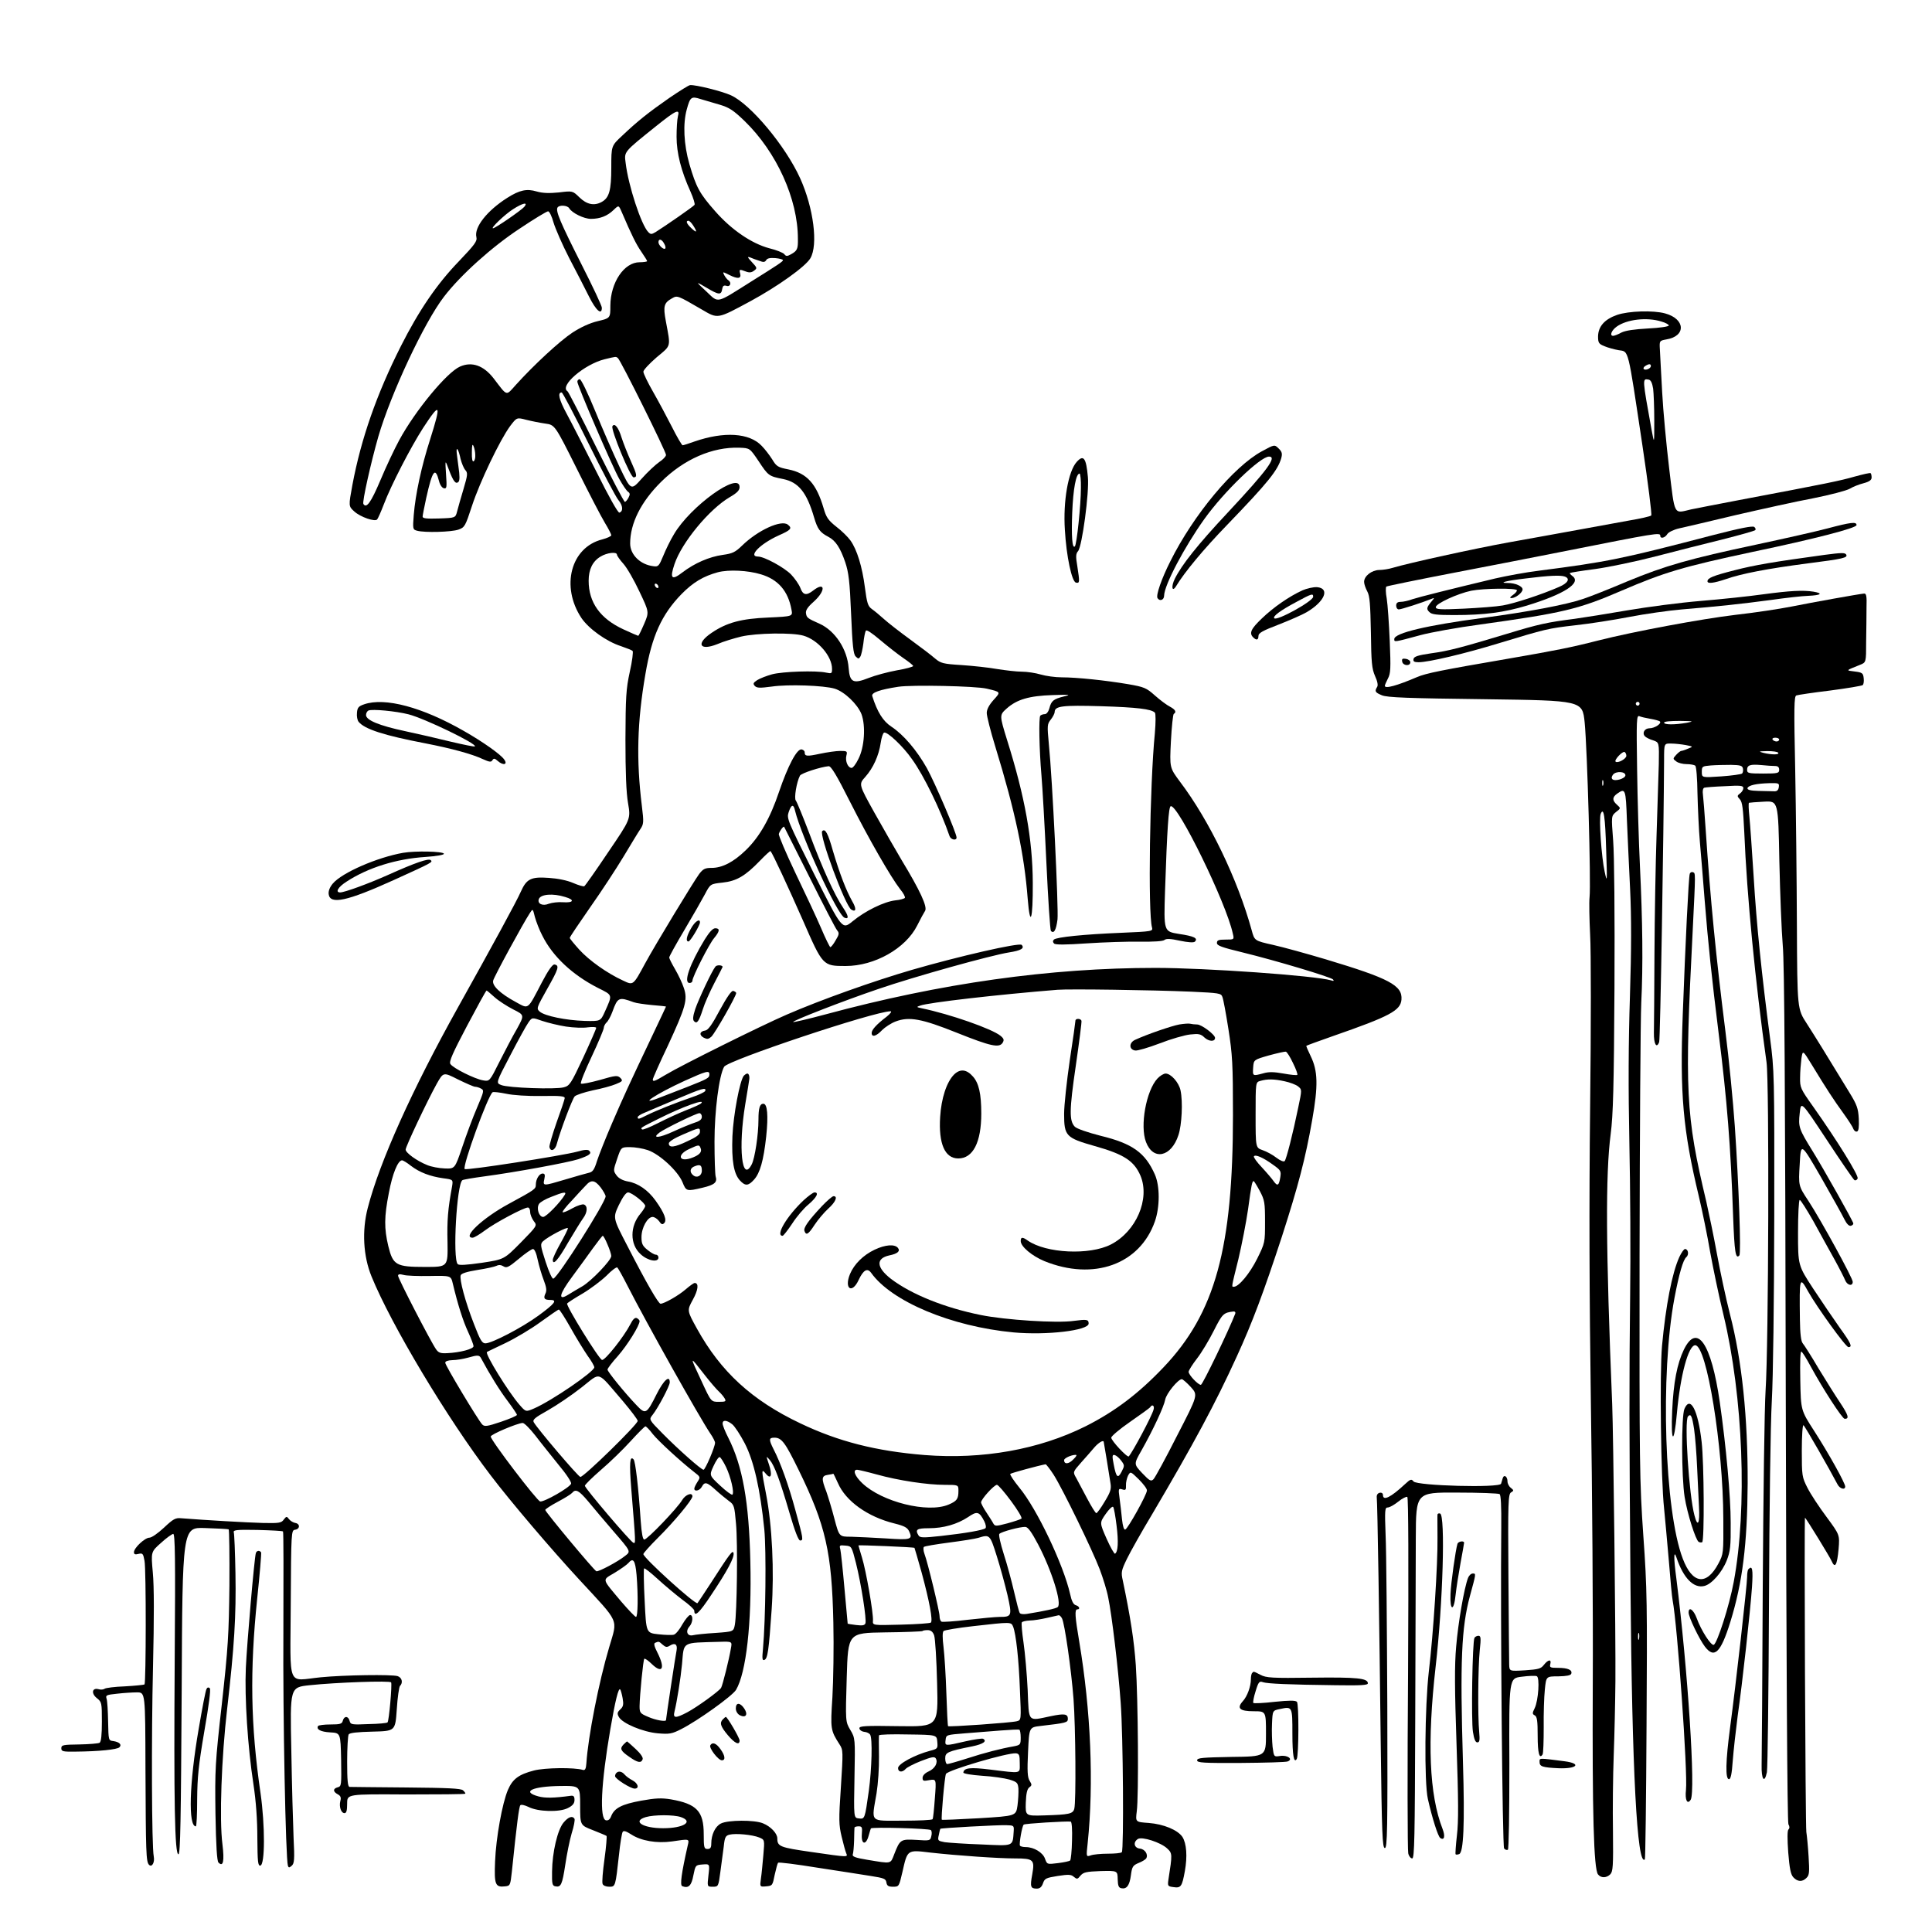 <?xml version="1.0" standalone="no"?>
<!DOCTYPE svg PUBLIC "-//W3C//DTD SVG 20010904//EN"
 "http://www.w3.org/TR/2001/REC-SVG-20010904/DTD/svg10.dtd">
<svg version="1.0" xmlns="http://www.w3.org/2000/svg"
 width="1024pt" height="1024pt" viewBox="0 0 1024 1024"
 preserveAspectRatio="xMidYMid meet">
<g transform="translate(0,1024) scale(0.1,-0.1)"
fill="#000000" stroke="none">
<path d="M3549 9722 c-112 -78 -171 -125 -251 -201 -58 -54 -58 -54 -58 -168
0 -123 -11 -162 -52 -184 -39 -21 -78 -13 -117 25 -36 35 -36 35 -109 26 -52
-5 -85 -4 -117 5 -53 16 -91 8 -157 -34 -107 -68 -176 -156 -163 -208 5 -21
-8 -39 -92 -127 -118 -122 -213 -262 -309 -452 -128 -254 -210 -489 -256 -733
-21 -114 -21 -114 10 -142 33 -30 110 -56 121 -42 4 4 20 40 35 79 38 101 143
304 208 405 92 141 98 131 38 -59 -47 -146 -78 -292 -87 -401 -6 -76 -5 -78
18 -84 40 -11 182 -7 219 6 33 12 36 17 72 127 41 125 147 347 202 422 35 46
35 46 85 33 28 -7 73 -16 101 -20 51 -7 51 -7 167 -239 63 -127 130 -256 149
-287 19 -31 34 -61 34 -66 0 -5 -22 -15 -48 -22 -167 -42 -221 -250 -110 -417
39 -57 132 -124 210 -149 29 -10 57 -21 61 -25 4 -4 -2 -54 -15 -111 -20 -92
-22 -133 -23 -359 0 -172 4 -282 14 -338 14 -83 14 -83 -105 -258 -65 -97
-122 -178 -127 -181 -4 -3 -31 5 -59 17 -32 14 -82 24 -129 27 -94 7 -118 -5
-148 -72 -21 -49 -157 -298 -334 -615 -242 -434 -415 -818 -478 -1063 -31
-120 -24 -254 20 -362 105 -258 403 -755 632 -1055 103 -136 321 -392 469
-552 218 -236 204 -204 159 -358 -55 -184 -112 -475 -121 -615 -2 -30 -7 -39
-18 -36 -46 14 -202 12 -260 -3 -81 -21 -113 -45 -138 -103 -30 -71 -63 -253
-68 -379 -5 -123 1 -138 53 -132 27 3 28 5 36 78 26 252 38 345 45 352 5 5 24
0 43 -9 50 -26 165 -29 209 -6 26 13 35 25 35 43 0 19 -5 24 -20 22 -88 -12
-136 -13 -172 -3 -91 25 -31 53 117 55 105 1 105 1 105 -104 0 -104 0 -104 67
-130 37 -15 70 -28 73 -31 2 -3 -2 -58 -11 -122 -9 -64 -14 -124 -10 -132 3
-9 18 -15 35 -15 33 0 33 -1 52 171 6 59 15 112 19 119 5 9 18 5 46 -13 52
-34 135 -48 215 -37 95 14 93 15 84 -22 -33 -146 -42 -210 -29 -215 33 -13 49
2 59 57 11 54 11 55 49 58 38 3 38 3 31 -57 -7 -61 -7 -61 23 -61 29 0 30 1
40 78 6 42 14 103 18 135 5 50 10 58 31 63 32 8 120 0 157 -15 29 -12 29 -12
22 -92 -4 -44 -9 -101 -13 -126 -6 -44 -6 -44 28 -41 33 3 34 5 45 61 7 32 15
61 18 64 3 4 97 -8 208 -26 112 -17 239 -37 283 -44 71 -11 80 -15 83 -34 3
-18 10 -23 35 -23 32 0 32 1 50 78 27 119 24 118 148 103 144 -16 359 -31 450
-31 97 0 104 -7 90 -85 -12 -65 -9 -75 24 -75 16 0 26 8 33 28 9 26 16 29 78
39 58 9 72 8 86 -5 16 -13 19 -13 35 7 16 18 30 21 107 24 89 2 89 2 90 -43 1
-35 5 -45 19 -48 29 -6 44 15 51 69 6 45 10 52 41 65 18 7 36 18 40 24 12 20
-6 49 -33 52 -31 3 -38 34 -11 51 22 14 121 -18 155 -50 28 -26 28 -30 7 -164
-5 -35 -4 -37 26 -41 40 -6 46 2 61 85 14 78 9 146 -13 181 -25 37 -100 68
-179 74 -70 5 -70 5 -63 61 11 79 7 597 -5 775 -9 129 -28 253 -69 449 -10 44
-8 53 22 115 18 37 78 144 134 237 221 375 334 585 448 835 83 181 143 342
239 635 87 270 125 414 161 620 32 181 30 259 -8 337 -14 29 -25 54 -23 55 2
2 65 25 142 52 302 105 357 135 362 193 6 75 -64 112 -400 213 -101 30 -227
65 -281 77 -98 22 -98 22 -113 78 -74 269 -224 581 -380 787 -55 74 -55 74
-48 214 4 77 11 142 15 145 16 10 9 23 -21 39 -16 8 -52 35 -79 59 -45 40 -56
45 -143 60 -119 20 -270 36 -350 36 -35 0 -85 7 -112 15 -27 8 -72 15 -100 15
-28 0 -87 7 -131 14 -44 8 -129 17 -188 21 -99 6 -111 10 -140 34 -18 16 -77
61 -132 101 -55 40 -118 89 -140 109 -22 20 -51 44 -64 53 -21 15 -26 31 -37
115 -14 109 -42 201 -77 249 -12 17 -45 50 -74 72 -44 35 -54 50 -68 99 -38
129 -88 185 -186 205 -56 11 -64 16 -86 53 -14 22 -39 55 -56 72 -65 69 -200
77 -356 23 -30 -11 -59 -20 -63 -20 -4 0 -30 44 -57 98 -27 53 -72 137 -100
186 -28 49 -51 96 -51 106 0 9 32 43 70 76 79 66 75 51 49 192 -15 80 -10 97
33 121 28 16 28 16 157 -59 87 -51 81 -52 259 44 144 78 291 183 317 227 42
71 17 267 -54 424 -78 172 -263 393 -367 440 -48 22 -186 56 -216 54 -7 0 -56
-31 -109 -67z m266 -37 c50 -15 72 -29 132 -87 169 -164 282 -413 282 -623 1
-55 -3 -64 -37 -83 -20 -11 -26 -11 -35 1 -7 8 -42 22 -79 31 -94 25 -201 98
-287 196 -83 94 -101 127 -137 250 -30 105 -35 214 -14 290 18 66 24 71 73 55
23 -7 69 -20 102 -30z m-222 -62 c-4 -16 -7 -64 -7 -108 0 -86 24 -181 74
-291 15 -34 25 -66 21 -70 -6 -9 -155 -112 -206 -144 -22 -13 -26 -13 -39 0
-37 37 -106 247 -120 367 -8 60 -11 56 161 194 107 86 128 95 116 52z m-814
-479 c-15 -18 -154 -114 -166 -114 -14 0 62 73 106 101 51 33 82 40 60 13z
m238 -8 c15 -25 78 -56 115 -56 48 0 87 15 120 47 27 26 27 26 42 -8 54 -126
78 -174 105 -213 17 -25 31 -47 31 -50 0 -3 -18 -6 -40 -6 -82 0 -154 -107
-155 -230 0 -66 0 -66 -66 -82 -43 -10 -92 -33 -135 -61 -68 -45 -204 -171
-299 -276 -55 -61 -44 -64 -119 34 -53 68 -115 90 -178 62 -69 -30 -237 -233
-322 -390 -25 -46 -70 -141 -100 -213 -50 -118 -74 -151 -90 -125 -7 10 40
220 79 356 67 230 244 607 348 742 88 115 255 265 401 361 76 51 144 92 151
92 7 0 20 -27 29 -60 10 -33 47 -118 83 -188 37 -70 84 -162 105 -204 37 -74
68 -101 68 -59 0 10 -49 114 -109 232 -111 220 -137 281 -126 299 9 15 53 12
62 -4z m657 -91 c23 -36 20 -42 -9 -15 -26 24 -32 40 -16 40 5 0 16 -11 25
-25z m-154 -96 c7 -11 9 -23 6 -26 -8 -9 -36 17 -36 33 0 21 18 17 30 -7z
m504 -91 c22 -9 30 -8 37 3 5 10 20 13 48 11 23 -2 41 -7 41 -11 0 -7 -29 -26
-165 -111 -194 -122 -174 -118 -241 -55 -59 55 -59 55 1 20 65 -39 78 -40 83
-6 3 16 8 20 23 16 20 -7 28 18 9 30 -5 3 -15 15 -21 26 -10 20 -10 20 28 1
44 -22 63 -19 56 8 -6 23 -4 24 30 11 18 -7 30 -6 43 4 18 13 18 15 -11 46
-23 25 -26 30 -10 25 11 -5 33 -13 49 -18z m-749 -516 c14 -10 255 -495 255
-513 0 -8 -16 -25 -36 -38 -20 -14 -62 -53 -93 -88 -57 -64 -57 -64 -118 64
-33 70 -91 203 -129 296 -38 93 -74 167 -81 167 -7 0 -13 -6 -13 -13 0 -20
187 -454 223 -517 17 -30 37 -60 45 -66 12 -8 12 -15 3 -32 -6 -12 -15 -22
-19 -22 -5 0 -73 131 -152 290 -79 160 -147 293 -152 296 -45 28 88 143 197
170 63 15 58 15 70 6z m-155 -454 c74 -149 145 -284 158 -299 24 -29 26 -59 5
-66 -7 -3 -57 86 -123 219 -62 123 -132 260 -157 306 -40 74 -49 112 -26 112
5 0 69 -122 143 -272z m-601 -60 c1 -15 -3 -30 -9 -33 -6 -4 -10 14 -9 47 0
39 3 48 9 33 5 -11 9 -32 9 -47z m1501 -31 c52 -79 55 -81 131 -96 82 -17 125
-71 164 -204 18 -61 31 -79 75 -102 39 -20 64 -59 90 -135 18 -54 24 -101 31
-274 7 -168 12 -213 24 -225 14 -14 17 -14 25 -1 5 8 12 40 16 70 3 30 9 60
13 67 4 7 31 -11 76 -49 39 -33 94 -76 123 -96 28 -19 52 -38 52 -42 0 -4 -39
-15 -87 -23 -49 -9 -115 -27 -148 -40 -83 -33 -101 -24 -107 52 -7 100 -72
198 -154 235 -63 28 -69 32 -72 55 -3 16 9 34 42 63 64 58 60 108 -4 58 -36
-28 -54 -25 -68 14 -7 18 -29 50 -49 71 -36 37 -142 95 -175 95 -55 0 10 67
109 112 66 29 73 38 49 57 -34 28 -159 -29 -243 -111 -36 -35 -51 -42 -102
-49 -72 -10 -150 -44 -214 -93 -57 -44 -68 -33 -42 44 38 114 184 291 293 355
38 22 52 36 52 53 1 87 -261 -101 -348 -250 -19 -31 -44 -83 -57 -115 -22 -53
-26 -58 -52 -54 -69 8 -123 61 -123 120 0 107 57 221 164 327 121 120 272 186
415 181 55 -2 55 -2 101 -70z m-1579 11 c6 -23 17 -50 25 -59 14 -15 13 -26
-9 -100 -14 -46 -29 -100 -34 -119 -9 -35 -9 -35 -96 -38 -66 -2 -87 0 -87 10
0 7 9 51 19 98 33 148 48 168 68 90 5 -20 16 -36 26 -38 15 -3 16 5 11 75 -5
78 -5 78 15 24 24 -64 37 -79 51 -65 7 7 7 33 0 80 -5 38 -10 75 -10 83 0 26
12 3 21 -41z m829 -508 c0 -5 15 -27 34 -48 19 -21 57 -87 85 -147 52 -109 52
-109 25 -172 -15 -35 -29 -63 -31 -63 -2 0 -37 15 -78 34 -124 57 -185 143
-185 258 0 60 21 103 63 128 34 21 87 27 87 10z m763 -104 c91 -27 144 -88
162 -187 7 -36 7 -36 -122 -42 -143 -6 -220 -26 -301 -81 -85 -57 -65 -98 30
-60 32 14 89 31 126 40 81 19 271 22 330 5 77 -22 152 -109 152 -176 0 -25 -2
-26 -31 -20 -53 12 -231 6 -287 -9 -29 -8 -65 -22 -79 -31 -21 -14 -23 -19
-12 -31 11 -11 28 -11 89 -3 87 13 277 6 334 -11 52 -16 121 -82 142 -135 23
-62 16 -175 -16 -237 -13 -27 -29 -48 -36 -48 -20 0 -35 36 -28 65 6 23 4 25
-32 25 -22 0 -70 -7 -108 -15 -70 -15 -81 -14 -81 8 0 7 -7 13 -16 15 -25 5
-73 -87 -120 -225 -47 -140 -104 -240 -177 -310 -64 -62 -124 -93 -180 -93
-35 0 -45 -5 -66 -32 -32 -44 -231 -372 -286 -473 -65 -120 -63 -118 -118 -92
-83 38 -179 106 -231 163 -28 31 -51 59 -51 63 0 5 49 77 108 162 60 85 139
206 177 269 38 63 77 128 88 144 19 28 20 36 9 125 -30 244 -25 445 19 699 34
201 86 315 191 423 62 63 116 95 193 116 58 15 159 10 228 -11z m-543 -67 c0
-6 -4 -7 -10 -4 -5 3 -10 11 -10 16 0 6 5 7 10 4 6 -3 10 -11 10 -16z m1740
-539 c76 -18 75 -17 36 -60 -24 -27 -36 -50 -36 -69 0 -16 20 -96 45 -177 106
-345 154 -572 172 -807 13 -160 28 -113 27 83 -1 232 -42 458 -136 757 -41
133 -41 133 -2 168 54 48 119 67 244 71 91 3 99 2 60 -7 -56 -14 -68 -23 -78
-63 -5 -18 -15 -31 -24 -31 -9 0 -20 -4 -24 -8 -9 -9 -6 -178 6 -317 5 -58 17
-265 26 -460 9 -195 20 -359 24 -364 16 -17 28 5 35 61 6 59 -27 744 -46 931
-9 97 -9 104 11 129 11 14 20 32 20 39 0 32 41 37 245 31 192 -6 267 -15 286
-34 5 -5 5 -51 0 -109 -27 -272 -37 -954 -15 -1030 5 -20 2 -21 -163 -28 -198
-8 -344 -23 -357 -36 -7 -7 -6 -14 1 -21 7 -7 59 -7 174 1 90 6 217 10 281 9
73 -1 122 2 130 9 10 8 32 7 82 -4 43 -9 73 -11 79 -5 18 18 -3 29 -84 41 -81
13 -81 13 -74 229 11 330 19 444 30 448 38 12 294 -512 329 -674 8 -33 8 -33
-38 -33 -37 0 -46 -3 -46 -18 0 -14 25 -23 136 -50 176 -43 466 -130 479 -143
7 -8 4 -10 -10 -5 -87 25 -665 66 -930 66 -560 0 -1137 -81 -1748 -246 -93
-25 -171 -43 -173 -41 -7 6 268 113 451 175 192 66 598 179 693 194 64 10 84
22 67 40 -13 13 -335 -61 -580 -132 -206 -60 -484 -159 -666 -238 -134 -58
-557 -268 -640 -318 -60 -36 -69 -39 -69 -25 0 5 35 85 79 177 96 208 107 246
85 309 -8 25 -29 69 -46 98 -17 29 -31 57 -31 62 0 6 36 71 80 145 44 74 93
160 109 190 29 55 29 55 93 62 75 8 121 35 199 116 29 30 54 53 56 51 11 -12
93 -189 172 -368 105 -240 105 -241 226 -241 154 0 318 93 379 214 17 34 36
69 42 78 14 21 -27 109 -124 269 -32 54 -97 167 -144 251 -84 151 -84 151 -49
190 42 47 72 113 82 181 4 28 12 52 18 54 17 6 101 -73 148 -141 63 -87 151
-269 199 -408 7 -19 37 -25 37 -7 0 23 -114 289 -157 367 -54 96 -124 178
-189 221 -44 29 -74 77 -101 162 -5 18 40 34 138 49 71 11 411 4 469 -10z
m-726 -597 c101 -200 218 -403 267 -466 17 -20 28 -41 25 -46 -3 -4 -26 -11
-50 -13 -60 -7 -159 -55 -227 -111 -55 -45 -55 -45 -203 249 -142 285 -147
296 -136 329 14 42 26 45 34 8 34 -138 225 -553 262 -567 25 -10 22 10 -8 54
-44 65 -109 207 -178 392 -34 89 -66 168 -72 175 -10 12 4 98 22 132 7 13 109
46 152 50 13 1 42 -47 112 -186z m-213 -403 c73 -146 138 -272 146 -281 12
-14 11 -22 -8 -53 -11 -20 -24 -36 -28 -36 -3 0 -26 46 -50 103 -24 56 -86
188 -136 292 -50 105 -89 197 -87 205 5 17 24 42 28 38 1 -2 62 -123 135 -268z
m-1296 -104 c53 -15 46 -32 -11 -28 -25 2 -58 -2 -75 -8 -33 -14 -62 0 -53 25
10 26 75 31 139 11z m-120 -206 c55 -110 159 -207 294 -276 80 -40 78 -34 37
-126 -23 -51 -23 -51 -107 -49 -99 3 -211 26 -238 49 -19 17 -17 20 40 122 60
106 65 123 38 128 -10 2 -33 -30 -67 -95 -78 -149 -68 -142 -138 -104 -83 45
-127 87 -120 114 5 21 158 302 194 357 16 25 16 25 27 -20 7 -25 24 -70 40
-100z m3438 -296 c149 -7 159 -8 166 -28 5 -12 19 -88 32 -171 21 -134 24
-183 24 -455 0 -706 -94 -1049 -368 -1337 -133 -140 -259 -235 -414 -313 -247
-123 -545 -176 -852 -152 -259 21 -458 72 -659 168 -257 122 -422 274 -548
502 -53 96 -53 96 -22 153 29 52 33 89 10 89 -5 0 -26 -15 -48 -34 -38 -33
-114 -76 -133 -76 -11 0 -73 106 -175 305 -78 150 -78 150 -46 218 21 43 38
67 49 67 19 0 91 -56 91 -72 0 -5 -11 -23 -25 -40 -57 -67 -57 -163 0 -215 38
-36 95 -46 95 -18 0 8 -6 15 -14 15 -8 0 -28 12 -45 26 -26 21 -31 33 -31 67
0 50 32 107 59 107 10 0 25 -10 34 -22 12 -18 18 -20 27 -11 16 15 2 53 -45
119 -40 56 -93 93 -147 102 -27 5 -48 16 -60 32 -18 25 -18 26 3 88 21 62 21
62 68 62 26 0 69 -7 95 -16 63 -22 158 -110 183 -169 20 -50 22 -50 107 -30
64 15 79 29 69 60 -3 11 -6 94 -6 185 0 161 24 349 51 396 19 34 797 294 882
294 8 0 0 -12 -20 -28 -55 -42 -80 -70 -80 -87 0 -24 24 -18 55 15 16 16 48
37 72 46 71 27 138 15 325 -60 180 -72 224 -81 242 -53 9 15 7 22 -11 37 -45
37 -268 115 -418 146 -28 6 -29 7 -8 14 40 16 416 59 728 84 62 5 495 -1 708
-10z m-3692 -29 c21 -19 66 -48 99 -65 60 -30 60 -30 20 -103 -23 -39 -64
-118 -93 -175 -52 -104 -52 -104 -87 -98 -43 7 -160 65 -173 87 -8 12 13 59
89 203 54 102 100 186 103 186 2 0 21 -16 42 -35z m738 -27 c13 -5 57 -11 97
-15 41 -3 74 -7 74 -8 0 -1 -29 -62 -64 -136 -136 -286 -160 -339 -221 -480
-35 -81 -71 -172 -81 -203 -14 -46 -23 -58 -43 -62 -14 -3 -69 -19 -123 -35
-121 -36 -121 -36 -113 1 5 23 3 30 -9 30 -18 0 -36 -30 -36 -59 0 -23 -4 -26
-144 -102 -137 -74 -249 -179 -191 -179 8 0 38 18 66 39 53 40 205 121 227
121 7 0 12 -11 12 -24 0 -13 9 -34 19 -48 19 -24 19 -24 -69 -114 -88 -89 -88
-89 -206 -107 -84 -12 -121 -14 -128 -7 -28 28 -5 427 25 445 4 3 56 12 116
20 165 22 442 73 498 91 59 20 73 30 58 45 -7 7 -26 6 -64 -5 -77 -21 -588
-101 -596 -92 -14 13 124 392 148 407 5 3 38 -1 72 -8 36 -8 114 -13 187 -12
102 2 125 -1 123 -12 -1 -8 -20 -65 -43 -128 -22 -63 -39 -122 -38 -130 6 -29
32 -17 40 19 17 64 81 235 94 249 8 8 51 22 96 32 46 9 101 24 122 33 37 15
38 18 24 33 -15 14 -24 14 -109 -11 -51 -14 -96 -23 -100 -19 -4 5 22 69 57
143 35 74 63 142 64 151 0 9 7 22 14 29 8 6 23 33 32 58 28 77 34 79 113 50z
m-359 -129 c40 -6 92 -8 116 -4 26 3 44 2 44 -3 0 -5 -31 -76 -69 -158 -65
-139 -72 -149 -103 -157 -43 -12 -295 -3 -331 12 -29 11 -29 11 48 158 42 81
85 159 96 174 19 27 19 27 73 8 30 -10 87 -24 126 -30z m3853 -193 c16 -32 26
-60 23 -63 -2 -3 -35 0 -73 7 -51 9 -78 10 -108 1 -56 -15 -56 -15 -53 31 3
41 3 41 83 64 44 12 85 21 90 20 6 -1 23 -28 38 -60z m-4335 -126 c7 0 22 -4
32 -10 17 -9 15 -15 -22 -102 -22 -51 -57 -145 -78 -208 -39 -115 -39 -115
-93 -113 -30 1 -72 9 -93 18 -55 22 -114 65 -114 82 0 16 115 259 165 349 35
62 35 62 112 23 43 -21 84 -39 91 -39z m1242 66 c0 -20 -9 -24 -120 -68 -52
-20 -119 -46 -147 -57 -117 -46 -16 21 137 91 113 51 130 56 130 34z m3049
-37 c28 -6 60 -18 71 -27 21 -17 21 -17 1 -112 -29 -141 -63 -274 -72 -284 -5
-5 -23 2 -44 18 -19 15 -52 33 -73 40 -37 13 -37 13 -37 187 0 173 0 173 25
180 38 11 74 10 129 -2z m-3071 -51 c-2 -6 -35 -22 -72 -34 -85 -29 -190 -71
-238 -95 -42 -21 -48 -23 -48 -10 0 5 17 16 38 24 20 9 96 41 167 71 134 57
160 65 153 44z m-23 -67 c-6 -5 -41 -21 -80 -36 -38 -15 -105 -46 -148 -68
-43 -22 -81 -37 -84 -33 -9 8 -9 8 87 56 129 65 256 110 225 81z m5 -70 c0
-14 -11 -23 -37 -31 -21 -7 -73 -28 -116 -48 -74 -34 -114 -37 -72 -5 28 21
196 103 212 103 7 0 13 -9 13 -19z m-10 -80 c0 -14 -19 -28 -67 -50 -69 -33
-98 -36 -98 -11 0 9 30 28 75 47 88 38 90 39 90 14z m4 -88 c8 -20 -9 -37 -53
-52 -65 -21 -72 20 -8 49 52 24 53 24 61 3z m3033 -86 c41 -29 44 -34 39 -66
-7 -45 -15 -50 -35 -22 -9 13 -37 46 -63 74 -26 27 -45 54 -42 58 7 12 49 -6
101 -44z m-4569 -6 c46 -35 101 -56 171 -66 53 -7 53 -7 47 -44 -22 -119 -27
-180 -24 -296 2 -130 2 -130 -119 -130 -154 0 -170 9 -195 111 -22 93 -22 154
3 281 19 102 48 173 70 173 6 0 27 -13 47 -29z m1542 -26 c0 -27 -26 -41 -46
-24 -21 17 -17 39 9 48 28 11 37 6 37 -24z m-536 -89 c14 -19 26 -40 26 -47 0
-31 -252 -429 -277 -436 -6 -3 -23 34 -41 89 -28 87 -29 94 -14 109 27 25 132
80 132 69 0 -6 -18 -42 -40 -81 -22 -39 -40 -78 -40 -86 0 -33 28 -2 82 93 32
54 67 111 78 126 24 32 26 66 5 74 -8 3 -36 -6 -61 -20 -26 -15 -49 -24 -52
-21 -3 3 19 31 49 62 29 32 62 68 74 80 28 32 48 29 79 -11z m3493 -18 c26
-49 28 -62 28 -164 0 -110 0 -111 -42 -196 -39 -78 -97 -148 -123 -148 -13 0
-15 -10 24 147 18 76 41 194 51 263 18 134 22 150 30 150 2 0 17 -24 32 -52z
m-3683 -20 c-24 -41 -99 -118 -115 -118 -22 0 -37 45 -22 69 6 9 34 26 64 37
64 26 83 29 73 12z m226 -264 c11 -25 20 -53 20 -61 0 -23 -107 -134 -154
-161 -23 -13 -56 -33 -74 -44 -56 -35 -49 1 20 94 35 47 84 115 110 151 27 37
50 67 53 67 3 0 15 -21 25 -46z m-370 -81 c7 -32 21 -80 32 -108 14 -37 17
-55 9 -71 -12 -26 -6 -34 27 -34 38 0 22 -20 -64 -83 -86 -63 -247 -147 -281
-147 -18 0 -28 17 -61 103 -46 118 -78 237 -70 258 4 10 34 19 89 28 46 7 91
17 101 22 12 6 24 5 37 -3 16 -10 27 -5 81 40 34 29 68 52 75 52 8 0 18 -22
25 -57z m474 -134 c103 -202 383 -701 441 -787 14 -20 25 -42 25 -49 0 -22
-52 -143 -61 -143 -12 0 -132 106 -217 192 -73 74 -73 74 -53 99 30 38 91 154
91 172 0 41 -32 12 -69 -61 -54 -108 -59 -111 -108 -59 -63 66 -153 177 -153
188 0 6 25 39 55 72 50 57 115 161 115 185 0 5 -7 12 -15 16 -10 4 -21 -7 -34
-33 -34 -66 -134 -192 -150 -189 -16 3 -192 288 -185 299 2 4 39 28 82 53 42
25 99 68 127 95 27 28 53 47 57 43 5 -5 28 -46 52 -93z m-1047 48 c113 2 113
2 123 -40 27 -113 54 -198 81 -256 16 -35 29 -69 29 -76 0 -15 -72 -34 -139
-37 -36 -2 -47 2 -60 21 -28 40 -201 375 -201 389 0 9 8 10 28 5 15 -5 78 -7
139 -6z m747 -274 c30 -54 71 -120 90 -148 20 -27 36 -55 36 -62 0 -23 -225
-177 -319 -218 -44 -19 -44 -19 -78 20 -59 68 -183 269 -172 279 2 2 47 23 99
48 52 25 136 75 185 111 50 36 93 66 97 66 4 1 32 -43 62 -96z m3523 74 c-33
-86 -173 -377 -182 -377 -15 0 -65 53 -65 69 0 7 20 39 44 70 25 32 65 99 90
149 45 89 51 95 105 101 7 0 11 -5 8 -12z m-3996 -238 c46 -86 99 -171 140
-225 27 -36 49 -69 49 -73 0 -5 -38 -21 -85 -37 -74 -25 -87 -26 -99 -14 -23
25 -196 313 -196 327 0 8 13 13 38 14 20 0 57 6 82 13 53 15 61 15 71 -5z
m1186 -89 c28 -36 61 -74 73 -85 12 -11 26 -28 31 -37 9 -16 5 -18 -31 -18
-41 0 -41 0 -90 106 -67 143 -67 142 17 34z m-434 -138 c42 -50 77 -96 77
-103 0 -19 -289 -301 -304 -297 -13 3 -228 256 -247 290 -7 13 5 24 75 63 46
26 126 80 178 121 107 83 77 93 221 -74z m3009 76 c38 -42 38 -42 -73 -257
-60 -119 -117 -223 -125 -231 -13 -13 -20 -10 -60 32 -45 48 -45 48 -4 120 61
108 119 232 126 270 6 32 68 108 88 108 5 0 27 -19 48 -42z m-198 -120 c-10
-36 -110 -223 -131 -247 -7 -9 -93 83 -93 99 0 8 45 46 100 84 55 38 103 73
106 77 11 19 25 8 18 -13z m-2233 -77 c13 -10 43 -56 67 -102 48 -94 81 -240
103 -454 11 -116 7 -480 -7 -634 -5 -51 -4 -63 7 -59 18 6 24 50 39 268 14
203 3 445 -30 613 -25 127 -25 135 -1 106 28 -34 36 -7 16 51 -15 45 -15 45 5
22 25 -30 53 -105 105 -282 28 -96 47 -145 56 -145 18 0 17 8 -25 160 -36 133
-79 253 -116 324 -26 52 -25 61 5 61 38 0 57 -26 128 -171 144 -294 176 -437
184 -809 3 -129 0 -307 -5 -395 -11 -170 -10 -176 38 -251 19 -29 19 -37 7
-225 -12 -175 -11 -201 4 -264 9 -38 20 -78 24 -87 9 -22 16 -23 -184 6 -167
24 -181 29 -181 72 0 26 -34 63 -76 80 -45 19 -186 18 -223 -1 -30 -15 -51
-59 -51 -106 0 -22 -5 -29 -20 -29 -18 0 -20 7 -20 78 0 122 -37 161 -174 185
-49 8 -80 7 -158 -7 -103 -19 -142 -39 -159 -83 -6 -16 -15 -23 -27 -21 -35 7
-27 191 23 483 26 151 43 220 52 211 3 -3 9 -24 13 -46 6 -34 4 -45 -12 -60
-16 -15 -18 -22 -8 -40 18 -34 127 -80 207 -87 61 -5 74 -3 123 22 89 45 270
175 291 208 54 91 84 352 76 682 -7 315 -41 505 -117 655 -17 33 -30 66 -30
75 0 20 22 19 51 -4z m-1044 -59 c28 -37 84 -106 123 -155 42 -50 70 -93 67
-101 -8 -21 -143 -98 -164 -94 -17 3 -261 323 -262 344 -1 11 141 71 169 72 8
1 38 -29 67 -66z m623 7 c31 -38 145 -143 219 -201 34 -26 34 -27 18 -52 -9
-14 -17 -30 -17 -36 0 -18 29 -11 40 10 15 28 27 25 74 -18 22 -20 54 -46 70
-58 27 -19 29 -27 37 -119 10 -105 5 -476 -6 -536 -7 -37 -7 -37 -104 -44 -53
-3 -106 -9 -118 -12 -30 -7 -41 21 -19 46 19 21 21 61 4 61 -7 0 -25 -22 -41
-49 -15 -28 -35 -52 -45 -55 -9 -3 -46 -2 -82 2 -65 7 -65 7 -73 175 -5 93 -6
171 -3 174 3 3 36 -23 73 -57 37 -34 96 -83 130 -109 35 -25 63 -51 63 -58 0
-37 27 -12 90 84 85 127 123 198 118 221 -4 19 -19 -1 -122 -161 -35 -54 -66
-100 -69 -104 -11 -10 -287 240 -287 260 0 5 34 43 76 85 86 85 184 203 184
221 0 23 -36 10 -54 -19 -24 -42 -185 -210 -201 -210 -8 0 -14 30 -19 98 -12
179 -28 317 -38 327 -20 22 -23 -20 -12 -157 24 -294 24 -290 11 -285 -15 5
-256 288 -257 302 0 6 38 43 85 84 47 40 118 109 157 152 40 44 75 79 79 79 4
0 22 -18 39 -41z m2390 -41 c1 -4 30 -178 36 -220 5 -30 0 -46 -31 -97 -20
-34 -40 -61 -44 -61 -5 0 -26 35 -49 78 -22 42 -48 91 -58 109 -18 31 -18 31
26 81 25 28 57 64 71 81 22 25 47 40 49 29z m-162 -94 c-24 -25 -48 -26 -48
-3 0 10 36 27 60 28 10 1 6 -8 -12 -25z m254 -5 c19 -25 19 -28 3 -59 -20 -39
-29 -31 -42 38 -9 45 -8 53 5 50 8 -2 24 -15 34 -29z m-2094 -34 c25 -52 45
-136 34 -147 -4 -3 -33 18 -65 48 -58 54 -58 54 -35 104 13 28 27 49 33 47 5
-2 20 -25 33 -52z m1737 -42 c48 -76 204 -396 244 -501 17 -45 38 -112 45
-150 19 -91 53 -374 66 -557 13 -171 17 -781 6 -792 -4 -5 -38 -8 -74 -8 -37
0 -78 -4 -91 -9 -24 -8 -24 -8 -16 65 33 317 17 701 -45 1070 -22 130 -25 169
-10 169 17 0 11 17 -8 22 -13 4 -22 22 -30 59 -35 155 -176 452 -269 564 -30
37 -52 70 -48 73 5 5 149 44 187 51 3 0 23 -25 43 -56z m-938 2 c115 -32 267
-55 361 -55 72 0 72 0 72 -32 0 -43 -8 -54 -53 -73 -110 -46 -352 14 -457 114
-39 37 -52 71 -27 71 6 0 53 -11 104 -25z m1432 -85 c0 -21 -101 -203 -115
-207 -7 -2 -13 18 -17 54 -3 32 -9 82 -13 112 -7 51 -6 53 14 47 18 -6 21 -3
20 21 -1 16 5 39 11 52 13 23 13 23 57 -20 24 -24 44 -50 43 -59z m-1638 40
c41 -96 158 -180 301 -215 52 -13 68 -22 77 -42 20 -43 8 -46 -123 -37 -67 4
-150 8 -185 9 -63 0 -63 0 -88 94 -13 51 -33 116 -43 145 -27 69 -26 84 8 89
15 2 28 5 29 6 1 0 12 -22 24 -49z m918 -96 c35 -47 60 -89 55 -93 -5 -4 -38
-15 -74 -25 -61 -16 -66 -16 -75 -1 -5 10 -22 36 -37 59 -15 22 -28 47 -28 53
0 17 69 93 84 93 7 0 40 -39 75 -86z m-2242 -1 c26 -32 88 -105 137 -162 90
-104 90 -104 60 -127 -38 -31 -142 -86 -153 -82 -12 4 -271 315 -271 325 0 4
30 24 66 43 36 19 70 40 76 47 19 23 36 14 85 -44z m2801 -128 c11 -87 8 -140
-8 -150 -4 -2 -24 33 -45 80 -37 84 -37 84 -5 130 18 26 36 43 40 38 4 -4 12
-48 18 -98z m-701 22 c8 -16 11 -33 6 -37 -11 -10 -108 -27 -236 -41 -92 -10
-110 -10 -118 2 -20 32 -10 39 54 39 78 0 150 21 208 59 48 33 59 30 86 -22z
m285 -122 c72 -137 128 -315 104 -333 -10 -8 -70 -21 -163 -36 -18 -3 -35 -1
-38 5 -4 5 -17 56 -30 112 -13 56 -37 146 -55 201 -17 54 -28 102 -23 106 11
12 114 39 138 37 14 -1 33 -28 67 -92z m-219 -62 c19 -60 44 -152 57 -207 25
-111 23 -116 -42 -116 -20 0 -95 -7 -167 -15 -73 -9 -136 -13 -141 -10 -6 4
-10 16 -10 29 0 25 -63 286 -80 330 -6 16 -7 33 -3 37 4 4 64 14 133 23 69 9
139 20 155 25 61 19 62 18 98 -96z m-746 -38 c28 -112 57 -299 50 -319 -4 -11
-16 -13 -49 -9 -24 3 -44 6 -45 7 0 0 -8 84 -17 186 -9 102 -19 195 -22 208
-6 22 -4 23 27 20 33 -3 33 -4 56 -93z m310 81 c1 -1 18 -60 38 -131 42 -155
60 -254 49 -265 -5 -4 -76 -9 -159 -11 -150 -4 -150 -4 -148 21 3 39 -37 267
-58 334 -10 34 -19 63 -19 65 0 3 293 -9 297 -13z m-1473 -143 c9 -110 7 -223
-3 -223 -5 0 -40 37 -78 81 -106 127 -103 112 -35 153 33 20 65 43 72 51 26
31 37 16 44 -62z m2255 -231 c14 -27 49 -270 61 -427 11 -150 14 -546 4 -582
-7 -27 -28 -31 -159 -35 -100 -3 -100 -3 -98 67 2 50 7 73 19 82 14 10 14 14
1 35 -11 18 -13 50 -8 153 6 130 6 130 66 137 137 16 145 18 145 38 0 26 -18
29 -90 14 -125 -26 -116 -37 -123 139 -4 83 -14 196 -22 251 -8 54 -12 102 -9
107 3 5 22 9 42 10 20 0 62 7 92 14 30 7 58 13 62 14 4 0 12 -7 17 -17z m-259
-44 c15 -39 30 -171 36 -337 7 -158 7 -158 -17 -164 -31 -8 -359 -31 -364 -26
-2 3 -6 81 -9 174 -3 94 -10 204 -15 245 -6 48 -6 78 0 85 5 5 76 17 157 26
203 23 201 23 212 -3z m-419 -45 c6 -16 13 -131 16 -256 6 -229 6 -229 -203
-226 -179 3 -209 1 -209 -11 0 -8 11 -17 25 -19 14 -1 28 -8 32 -15 13 -19 9
-180 -7 -298 -21 -149 -21 -150 -53 -146 -27 3 -27 3 -23 214 4 211 4 211 -22
255 -26 44 -26 44 -19 279 7 235 7 235 202 238 107 1 196 5 199 7 2 3 15 5 28
5 16 0 27 -8 34 -27z m-1439 -50 c16 -14 23 -15 39 -5 27 17 41 6 35 -26 -5
-22 -56 -360 -56 -369 0 -10 -56 0 -94 17 -43 18 -46 22 -46 57 1 61 19 245
25 251 3 3 21 -9 39 -27 57 -55 73 -24 31 59 -18 35 -21 50 -12 53 19 8 19 8
39 -10z m362 -20 c-9 -55 -44 -196 -52 -209 -10 -17 -127 -102 -180 -130 -61
-32 -76 -32 -67 4 13 52 33 178 40 252 11 122 -5 112 198 118 68 2 68 2 61
-35z m1536 -473 c0 -37 -2 -39 -37 -46 -65 -11 -155 -34 -250 -65 -50 -16 -97
-29 -102 -29 -6 0 -11 13 -11 30 0 32 11 37 144 64 57 12 79 27 57 40 -5 3
-48 -3 -96 -14 -108 -25 -107 -25 -103 8 3 27 3 27 103 35 55 4 141 11 190 15
50 4 93 6 98 4 4 -2 7 -21 7 -42z m-442 -22 c3 -36 2 -37 -40 -48 -79 -21
-168 -69 -168 -91 0 -22 22 -25 40 -5 6 8 43 27 81 42 57 22 72 25 79 14 13
-22 -4 -54 -38 -69 -20 -9 -32 -22 -32 -34 0 -17 5 -18 36 -12 37 6 37 6 29
-97 -4 -57 -9 -106 -12 -110 -2 -5 -74 -8 -159 -8 -178 0 -165 -14 -138 145 8
50 14 137 13 195 -1 58 -1 108 0 112 0 5 70 7 154 5 152 -2 152 -2 155 -39z
m437 -113 c0 -58 14 -55 -158 -34 -105 13 -138 9 -141 -16 0 -6 44 -13 99 -17
55 -3 120 -13 145 -20 41 -13 45 -17 48 -48 1 -19 -1 -60 -5 -90 -8 -55 -8
-55 -203 -67 -107 -6 -196 -10 -198 -8 -5 5 15 232 22 243 13 21 327 113 371
109 17 -2 20 -9 20 -52z m-1796 -286 c69 -24 14 -59 -94 -59 -108 0 -166 37
-92 59 45 13 148 13 186 0z m2073 -125 c-1 -54 -6 -102 -10 -105 -4 -4 -33
-10 -65 -14 -57 -7 -57 -7 -68 23 -11 33 -59 62 -102 62 -14 0 -28 3 -31 8 -5
9 11 103 20 111 5 6 227 19 249 16 6 -1 9 -41 7 -101z m-309 51 c-6 -83 4 -79
-171 -71 -86 3 -174 9 -195 12 -36 7 -38 8 -31 38 3 17 7 32 8 33 4 4 308 21
351 19 38 -1 40 -2 38 -31z m-805 -17 c-4 -55 22 -60 36 -8 5 19 11 37 12 39
7 8 309 0 318 -9 5 -5 6 -19 2 -33 -5 -23 -8 -24 -79 -19 -83 5 -87 2 -117
-75 -21 -54 -12 -52 -145 -30 -61 10 -79 17 -75 28 3 8 6 41 7 74 0 33 2 63 2
68 1 4 10 7 22 7 18 0 20 -5 17 -42z"/>
<path d="M3246 7981 c-10 -16 95 -271 112 -271 21 0 18 15 -13 83 -18 40 -41
98 -51 129 -16 53 -37 78 -48 59z"/>
<path d="M3663 5320 c-24 -41 -30 -70 -14 -70 10 0 61 86 61 101 0 23 -27 5
-47 -31z"/>
<path d="M3736 5262 c-81 -133 -115 -232 -81 -232 8 0 15 5 15 12 0 21 88 194
115 226 30 36 32 52 6 52 -13 0 -31 -20 -55 -58z"/>
<path d="M3792 5117 c-19 -23 -89 -173 -107 -225 -13 -40 -14 -57 -6 -65 15
-15 25 -2 46 63 9 30 37 93 61 139 24 46 44 85 44 86 0 10 -30 12 -38 2z"/>
<path d="M3815 4886 c-41 -77 -62 -106 -77 -108 -30 -4 -34 -24 -8 -38 18 -9
25 -8 40 5 19 17 133 217 132 232 -1 4 -8 9 -16 11 -9 2 -33 -32 -71 -102z"/>
<path d="M4358 5835 c-18 -19 122 -396 154 -416 26 -16 28 5 5 44 -33 59 -66
145 -102 266 -27 96 -41 121 -57 106z"/>
<path d="M5700 4830 c0 -6 -13 -100 -30 -210 -16 -110 -30 -238 -30 -284 0
-117 10 -127 161 -170 157 -44 210 -79 244 -158 51 -123 -23 -295 -157 -364
-113 -58 -344 -47 -441 21 -28 20 -37 19 -37 -3 0 -29 60 -79 125 -106 261
-106 506 -18 586 210 27 77 27 188 0 249 -51 115 -118 164 -287 205 -70 18
-125 37 -137 48 -30 31 -30 85 5 324 18 125 32 232 30 238 -5 13 -32 13 -32 0z"/>
<path d="M6250 4810 c-42 -8 -170 -52 -233 -81 -34 -15 -34 -52 0 -57 11 -2
70 15 130 38 59 23 132 44 161 47 46 5 56 3 77 -17 23 -21 55 -22 55 -1 0 17
-71 71 -95 71 -13 0 -29 2 -37 4 -7 2 -33 0 -58 -4z"/>
<path d="M5057 4545 c-40 -40 -68 -127 -74 -225 -9 -142 25 -220 96 -220 78 0
122 85 122 238 0 105 -13 161 -44 196 -34 39 -68 42 -100 11z"/>
<path d="M3942 4538 c-21 -27 -55 -206 -60 -320 -5 -130 7 -199 40 -235 28
-30 44 -29 74 4 32 35 51 101 65 229 12 113 6 174 -15 174 -19 0 -26 -23 -26
-85 0 -78 -19 -205 -36 -237 -52 -100 -72 88 -34 319 11 68 21 126 21 130 3
18 -2 33 -10 33 -5 0 -13 -6 -19 -12z"/>
<path d="M6135 4524 c-60 -64 -94 -252 -61 -337 38 -100 134 -80 172 37 18 54
24 176 11 237 -9 42 -51 89 -79 89 -10 0 -30 -12 -43 -26z"/>
<path d="M4259 3878 c-88 -83 -151 -188 -111 -188 4 0 27 29 51 65 23 36 62
82 87 102 43 37 56 63 31 63 -7 0 -33 -19 -58 -42z"/>
<path d="M4357 3848 c-73 -78 -100 -116 -93 -133 9 -25 21 -17 54 34 18 27 50
65 72 85 39 35 52 66 28 66 -7 0 -34 -24 -61 -52z"/>
<path d="M4635 3616 c-59 -28 -108 -76 -130 -129 -32 -78 11 -107 46 -31 25
53 46 65 66 38 108 -152 425 -285 755 -316 176 -16 398 10 398 47 0 22 -10 23
-79 14 -89 -13 -364 5 -492 31 -194 39 -369 110 -477 192 -77 60 -81 108 -9
124 45 9 60 23 46 40 -17 21 -68 17 -124 -10z"/>
<path d="M3900 1185 c0 -14 8 -29 21 -36 32 -16 45 3 24 35 -22 33 -45 34 -45
1z"/>
<path d="M3832 1128 c-19 -19 -14 -37 25 -84 38 -45 63 -56 63 -29 0 14 -65
125 -73 125 -2 0 -8 -5 -15 -12z"/>
<path d="M3305 994 c-21 -22 -16 -34 31 -66 44 -31 62 -34 70 -13 4 9 -10 30
-37 55 -24 22 -44 40 -45 40 -2 0 -10 -7 -19 -16z"/>
<path d="M3765 990 c-9 -14 42 -80 61 -80 21 0 17 26 -8 60 -22 31 -42 38 -53
20z"/>
<path d="M3267 843 c-4 -3 -7 -11 -7 -17 0 -14 82 -66 104 -66 26 0 18 28 -12
44 -16 8 -34 22 -41 30 -14 17 -33 21 -44 9z"/>
<path d="M8571 8571 c-66 -23 -100 -61 -101 -114 0 -34 4 -40 34 -52 19 -8 52
-17 75 -21 55 -9 47 22 126 -504 30 -200 51 -368 47 -372 -5 -5 -58 -17 -118
-27 -60 -11 -183 -33 -274 -50 -91 -17 -255 -46 -365 -66 -182 -33 -528 -109
-615 -135 -19 -6 -51 -11 -70 -11 -40 -1 -80 -32 -80 -63 0 -12 8 -34 17 -51
13 -24 16 -66 19 -217 2 -160 5 -192 22 -231 13 -28 17 -50 11 -58 -14 -23
-11 -29 25 -44 28 -12 137 -16 549 -21 514 -7 514 -7 526 -123 14 -142 34
-856 26 -926 -3 -27 -1 -117 3 -200 5 -82 5 -492 0 -910 -6 -525 -4 -1012 4
-1575 7 -448 12 -1116 10 -1485 -3 -681 5 -983 28 -1010 16 -20 45 -19 65 1
14 15 16 43 14 228 -2 116 0 297 4 401 4 105 8 282 9 395 2 211 -11 1322 -17
1465 -34 828 -36 1221 -8 1435 13 101 17 247 20 775 2 391 -1 702 -7 780 -10
130 -10 130 15 151 26 20 26 20 5 39 -26 23 -25 40 2 59 43 30 45 24 51 -141
4 -87 11 -252 17 -368 7 -150 7 -311 -1 -565 -8 -243 -9 -489 -3 -780 5 -234
7 -598 4 -810 -5 -430 -5 -713 2 -1545 8 -966 35 -1481 76 -1440 3 3 7 321 9
707 4 640 3 730 -17 1008 -20 286 -21 377 -20 1485 1 649 5 1252 9 1340 10
199 7 433 -7 725 -6 124 -13 355 -15 513 -4 262 -3 287 12 281 9 -4 35 -10 59
-14 23 -4 46 -10 50 -14 10 -11 -28 -36 -55 -36 -27 0 -41 -26 -24 -43 6 -6
25 -16 43 -21 32 -11 32 -11 30 -126 -2 -63 -7 -234 -12 -380 -5 -146 -10
-427 -11 -625 -1 -198 -2 -387 -3 -419 -1 -59 14 -86 28 -49 6 14 24 1113 26
1496 0 87 0 87 38 86 20 0 55 -4 77 -8 40 -8 40 -8 12 -19 -16 -7 -32 -12 -36
-12 -4 0 -16 -9 -27 -21 -18 -20 -18 -21 1 -35 10 -8 35 -14 54 -14 20 0 41
-4 46 -8 6 -4 11 -68 12 -147 2 -77 7 -194 13 -260 6 -66 17 -203 25 -305 19
-235 38 -416 74 -705 45 -358 64 -599 77 -973 7 -187 13 -229 33 -206 10 11
-3 377 -24 684 -9 129 -31 357 -50 505 -50 397 -79 689 -105 1075 -5 80 -12
160 -14 178 -3 20 0 34 7 37 7 2 56 6 110 8 83 5 97 3 97 -10 0 -9 -8 -22 -17
-28 -16 -12 -17 -15 -1 -32 13 -14 17 -50 23 -173 14 -339 58 -792 118 -1220
15 -108 11 -1500 -5 -1740 -6 -91 -12 -559 -15 -1040 -2 -481 -5 -906 -6 -944
-2 -77 15 -102 28 -39 4 21 9 425 11 898 2 498 8 948 15 1070 7 125 12 520 13
980 1 746 0 775 -22 940 -45 342 -72 606 -87 855 -9 140 -19 286 -23 323 -4
38 -5 70 -2 72 3 1 39 4 80 6 75 4 75 4 81 -316 4 -176 12 -376 18 -445 9 -89
13 -772 16 -2383 3 -1432 8 -2264 14 -2276 7 -12 7 -21 0 -28 -6 -6 -6 -50 -1
-121 7 -85 13 -117 27 -132 22 -24 48 -26 70 -3 15 14 16 31 11 112 -3 53 -9
112 -12 131 -5 33 -12 1671 -7 1666 10 -10 131 -207 141 -230 18 -41 29 -23
37 64 6 75 6 75 -64 170 -39 52 -85 122 -101 154 -29 57 -30 64 -30 198 0 77
4 137 9 134 7 -4 141 -238 180 -313 12 -24 41 -32 41 -12 0 18 -86 173 -164
294 -71 110 -71 110 -74 269 -2 102 0 156 6 152 6 -3 28 -39 50 -80 63 -116
166 -275 179 -276 26 -1 20 19 -23 84 -25 37 -77 120 -116 184 -38 65 -76 124
-83 132 -9 10 -14 50 -15 125 -3 228 -2 232 44 149 46 -82 199 -294 213 -294
23 0 14 20 -46 103 -32 45 -95 138 -140 206 -81 124 -81 124 -81 298 0 97 4
173 9 173 5 0 37 -51 72 -112 34 -62 84 -153 111 -201 27 -49 53 -100 58 -113
11 -27 40 -33 40 -8 0 20 -167 325 -235 429 -53 80 -53 80 -46 195 6 115 6
115 113 -70 58 -102 114 -202 124 -223 12 -24 24 -36 34 -34 8 2 14 8 13 13
-2 13 -160 293 -214 380 -75 121 -78 131 -70 204 7 65 7 65 143 -141 75 -114
141 -210 147 -214 6 -3 14 1 17 9 6 16 -108 200 -236 381 -67 94 -70 101 -69
154 0 31 4 76 7 101 7 45 7 45 56 -35 79 -130 116 -186 166 -255 26 -36 50
-73 53 -83 4 -10 13 -17 20 -14 8 2 11 23 9 68 -3 55 -10 74 -50 139 -132 217
-179 292 -225 364 -51 78 -51 78 -53 520 -1 242 -5 615 -9 828 -7 327 -6 388
6 392 8 3 88 15 179 26 91 12 169 25 173 29 5 5 7 21 5 37 -3 26 -7 30 -48 35
-48 6 -49 4 28 35 33 13 33 13 33 121 1 59 2 142 2 183 2 61 -1 75 -13 74 -31
-3 -270 -46 -385 -69 -66 -13 -200 -33 -298 -44 -177 -21 -538 -88 -727 -136
-145 -37 -221 -52 -475 -96 -355 -61 -436 -77 -485 -98 -105 -45 -170 -63
-170 -46 0 4 7 20 16 38 15 27 16 54 10 200 -4 92 -11 194 -16 225 -6 31 -6
59 -2 63 4 3 165 36 357 73 193 37 449 87 570 111 509 101 525 104 525 85 0
-17 25 -11 37 9 7 11 34 24 65 31 29 6 163 38 298 70 135 31 319 72 410 89 91
18 178 41 195 51 16 10 49 23 73 29 30 8 42 17 42 30 0 10 -2 20 -5 23 -3 3
-41 -6 -85 -18 -77 -22 -138 -35 -615 -125 -115 -22 -229 -44 -252 -49 -94
-22 -85 -39 -116 218 -15 125 -32 306 -37 402 -5 96 -11 197 -12 225 -3 49 -3
49 34 56 106 17 101 109 -7 138 -63 17 -192 13 -254 -8z m234 -35 c22 -6 40
-16 40 -21 0 -6 -49 -13 -110 -16 -73 -4 -121 -11 -142 -22 -18 -10 -37 -17
-43 -17 -20 0 -9 29 19 49 53 38 159 51 236 27z m-55 -236 c0 -13 -28 -25 -38
-16 -3 4 0 11 8 16 20 13 30 12 30 0z m12 -120 c3 -25 6 -101 6 -170 0 -125 0
-125 -14 -50 -50 277 -50 274 -16 268 12 -2 19 -18 24 -48z m-72 -1670 c0 -5
-4 -10 -10 -10 -5 0 -10 5 -10 10 0 6 5 10 10 10 6 0 10 -4 10 -10z m250 -101
c-64 -11 -120 -11 -120 1 0 6 33 9 83 9 74 -1 77 -2 37 -10z m490 -89 c0 -5
-6 -10 -14 -10 -8 0 -18 5 -21 10 -3 6 3 10 14 10 12 0 21 -4 21 -10z m-810
-86 c0 -16 -46 -41 -57 -31 -9 9 38 58 48 51 5 -3 9 -12 9 -20z m805 16 c7
-11 -35 -11 -80 0 -26 7 -23 8 22 9 28 0 55 -3 58 -9z m-187 -84 c2 -10 0 -22
-5 -26 -4 -4 -54 -11 -110 -15 -103 -7 -103 -7 -103 24 0 29 2 30 48 34 26 2
74 3 107 3 50 -1 60 -4 63 -20z m170 14 c15 0 22 -6 22 -20 0 -18 -7 -20 -85
-20 -77 0 -85 2 -85 19 0 26 16 31 75 26 28 -3 60 -5 73 -5z m-793 -49 c0 -18
-56 -34 -69 -21 -6 6 -4 15 4 25 16 19 65 16 65 -4z m-118 -53 c-3 -7 -5 -2
-5 12 0 14 2 19 5 13 2 -7 2 -19 0 -25z m931 -10 c-2 -16 -10 -23 -25 -22 -13
0 -50 1 -84 2 -43 1 -59 6 -57 15 6 15 47 24 116 26 50 1 53 0 50 -21z m-915
-333 c6 -172 5 -177 -8 -115 -17 78 -31 280 -21 306 16 40 24 -14 29 -191z
m174 -4182 c-3 -10 -5 -4 -5 12 0 17 2 24 5 18 2 -7 2 -21 0 -30z"/>
<path d="M6688 7848 c-149 -81 -362 -336 -485 -583 -47 -93 -77 -180 -68 -195
12 -19 35 -10 35 13 1 56 108 259 214 407 104 145 296 330 342 330 44 0 -8
-71 -218 -296 -162 -173 -244 -277 -281 -351 -21 -42 -15 -75 7 -39 44 73 144
194 272 326 213 221 266 286 285 352 6 23 4 33 -12 49 -24 24 -23 24 -91 -13z"/>
<path d="M5707 7792 c-45 -49 -73 -209 -63 -360 8 -141 37 -276 59 -280 20 -4
20 2 7 87 -9 52 -8 66 4 80 21 24 60 311 52 393 -9 101 -23 120 -59 80z m22
-139 c0 -89 -22 -299 -32 -309 -14 -14 -19 54 -14 179 5 125 20 207 39 207 4
0 8 -35 7 -77z"/>
<path d="M9685 7439 c-60 -16 -229 -54 -374 -85 -358 -76 -484 -112 -685 -195
-94 -40 -200 -82 -237 -94 -87 -30 -290 -68 -529 -100 -295 -39 -470 -80 -470
-112 0 -17 -4 -18 140 21 52 14 194 40 315 56 437 61 520 80 749 179 228 98
326 127 696 206 329 69 550 126 550 142 0 19 -30 15 -155 -18z"/>
<path d="M9080 7404 c-486 -127 -560 -142 -925 -189 -66 -8 -169 -27 -230 -41
-251 -60 -402 -98 -439 -110 -21 -8 -49 -14 -62 -14 -17 0 -24 -6 -24 -20 0
-11 6 -20 14 -20 13 0 127 37 171 55 19 8 19 7 4 -11 -28 -33 -30 -42 -13 -58
12 -13 39 -16 132 -16 161 0 264 14 384 50 200 61 292 121 242 157 -9 7 -16
14 -13 16 2 2 63 12 134 21 72 10 216 40 320 67 105 27 264 68 355 90 91 23
169 45 173 49 4 4 2 11 -5 17 -9 7 -74 -6 -218 -43z m-786 -220 c30 -11 16
-35 -31 -55 -91 -40 -238 -88 -298 -98 -33 -6 -126 -13 -207 -17 -127 -6 -148
-4 -148 8 0 19 116 72 188 87 65 13 242 15 242 2 0 -6 -10 -17 -22 -25 -15
-11 -18 -16 -7 -16 22 0 59 29 59 46 0 17 -39 34 -77 34 -56 0 -10 12 93 24
127 16 186 18 208 10z"/>
<path d="M9670 7299 c-271 -37 -370 -54 -475 -81 -118 -30 -145 -42 -145 -59
0 -14 33 -10 96 11 85 30 222 56 436 84 189 24 213 30 203 47 -7 10 -24 10
-115 -2z"/>
<path d="M6903 7111 c-70 -32 -154 -90 -215 -149 -58 -55 -68 -78 -46 -100 17
-17 28 -15 28 7 0 16 22 28 108 61 59 23 125 52 147 65 96 56 126 127 55 133
-19 1 -54 -7 -77 -17z m57 -34 c0 -23 -191 -129 -206 -114 -10 10 33 42 116
86 83 45 90 47 90 28z"/>
<path d="M9345 7090 c-71 -10 -220 -26 -330 -35 -110 -9 -285 -32 -390 -50
-104 -18 -230 -38 -280 -45 -142 -18 -190 -28 -360 -80 -246 -74 -306 -90
-402 -103 -68 -10 -89 -17 -91 -30 -3 -13 4 -17 27 -17 53 0 247 46 426 101
248 75 257 78 405 95 74 8 203 28 285 44 83 16 209 34 280 40 193 16 314 29
471 50 77 11 166 21 198 22 68 3 81 13 28 22 -57 9 -125 5 -267 -14z"/>
<path d="M7432 6733 c4 -22 43 -25 43 -3 0 8 -11 16 -23 18 -19 3 -23 0 -20
-15z"/>
<path d="M1930 6507 c-29 -10 -36 -17 -38 -45 -2 -18 2 -40 9 -48 32 -39 135
-72 354 -114 139 -27 248 -57 303 -83 36 -16 45 -18 52 -6 7 11 12 10 28 -4
29 -26 55 -20 34 8 -19 27 -112 93 -214 151 -220 126 -418 179 -528 141z m235
-53 c86 -22 365 -157 352 -170 -2 -3 -60 9 -128 25 -68 17 -178 42 -243 56
-136 29 -206 58 -206 85 0 10 6 21 13 24 19 9 145 -3 212 -20z"/>
<path d="M2137 5720 c-137 -24 -324 -105 -373 -163 -16 -19 -24 -39 -22 -56 7
-57 97 -38 346 75 207 94 206 94 195 105 -11 11 -81 -13 -228 -79 -103 -46
-229 -92 -252 -92 -28 0 -11 29 35 58 114 74 263 120 417 130 58 4 99 11 98
17 -4 13 -152 16 -216 5z"/>
<path d="M8956 5608 c-6 -17 -23 -365 -37 -744 -16 -421 1 -614 85 -964 19
-80 46 -212 60 -295 15 -82 46 -233 71 -335 104 -432 127 -1025 54 -1415 -23
-125 -88 -327 -106 -333 -15 -4 -67 77 -90 141 -17 46 -43 64 -43 30 0 -24 56
-140 86 -180 50 -66 84 -34 135 130 65 210 90 412 92 735 1 350 -30 650 -94
897 -21 82 -52 227 -69 320 -17 94 -43 217 -56 275 -110 462 -116 585 -72
1445 15 305 15 297 1 302 -7 3 -15 -1 -17 -9z"/>
<path d="M8901 3578 c-39 -86 -72 -257 -92 -472 -13 -144 -6 -706 11 -861 5
-49 16 -173 25 -275 8 -102 17 -196 20 -210 26 -135 81 -917 71 -1007 -6 -53
7 -80 25 -52 27 43 -15 689 -76 1173 -15 111 -14 155 1 110 36 -108 91 -164
147 -150 39 9 94 72 119 135 19 49 22 75 21 201 0 137 -24 403 -58 640 -45
310 -120 420 -190 277 -36 -75 -55 -173 -62 -323 -8 -176 10 -185 25 -14 18
201 61 360 97 360 61 0 148 -535 149 -920 1 -183 1 -186 -26 -237 -63 -119
-138 -109 -189 26 -97 254 -120 978 -44 1381 24 127 46 204 63 217 15 13 10
43 -7 43 -6 0 -19 -19 -30 -42z"/>
<path d="M8928 2773 c-17 -38 -16 -363 1 -468 14 -88 58 -226 74 -237 6 -4 15
-4 19 -2 12 8 10 420 -3 532 -19 168 -60 247 -91 175z m51 -107 c6 -41 13
-132 16 -202 3 -71 8 -166 10 -211 5 -89 -7 -111 -24 -45 -29 106 -55 505 -34
525 15 16 21 3 32 -67z"/>
<path d="M7965 2406 c-3 -9 -7 -22 -9 -30 -7 -23 -445 -11 -464 12 -11 14 -16
13 -45 -14 -75 -70 -117 -91 -117 -58 0 9 -7 14 -17 12 -11 -2 -17 -12 -16
-23 4 -30 14 -673 21 -1300 6 -488 9 -560 22 -560 13 0 15 90 13 755 -2 415
-5 821 -9 903 -5 133 -4 147 11 147 10 0 35 14 56 31 21 17 43 28 48 25 6 -4
7 -364 4 -934 -4 -511 -3 -940 1 -955 3 -15 13 -27 21 -27 12 0 14 108 16 728
1 400 3 836 3 970 1 242 1 242 217 241 119 0 221 -4 227 -8 7 -4 10 -65 9
-176 -5 -476 6 -1691 15 -1702 6 -7 14 -10 20 -7 5 3 8 190 8 457 -2 452 -2
452 65 460 37 5 73 6 80 3 17 -6 9 -129 -11 -170 -13 -26 -13 -31 1 -38 12 -7
15 -30 15 -108 0 -92 9 -126 26 -99 4 7 6 71 6 143 -1 72 2 163 6 201 7 70 7
70 71 70 45 1 66 5 69 14 7 20 -18 31 -70 31 -41 0 -46 2 -41 20 7 27 -11 25
-34 -4 -16 -21 -29 -24 -100 -29 -83 -5 -83 -5 -84 31 -1 21 -2 232 -4 470 -3
392 -1 433 14 442 15 9 15 11 -1 24 -10 7 -18 23 -18 34 0 26 -18 39 -25 18z"/>
<path d="M7619 2213 c-1 -4 0 -60 0 -123 2 -138 -22 -510 -46 -710 -21 -183
-25 -586 -5 -675 23 -102 54 -200 66 -207 21 -14 27 9 12 48 -71 182 -82 461
-37 859 39 339 52 803 24 813 -7 2 -13 0 -14 -5z"/>
<path d="M869 2143 c-31 -29 -65 -53 -77 -53 -24 0 -82 -54 -82 -77 0 -11 6
-14 24 -9 22 5 25 2 32 -37 9 -45 8 -646 0 -655 -3 -2 -49 -7 -103 -10 -54 -2
-103 -8 -109 -13 -5 -4 -20 -6 -32 -2 -34 9 -40 -23 -8 -48 25 -20 26 -24 26
-124 0 -72 -4 -106 -12 -112 -7 -4 -56 -8 -108 -9 -86 -1 -95 -3 -95 -20 0
-17 8 -19 75 -18 124 1 221 11 233 23 14 14 0 28 -33 33 -25 3 -25 4 -27 103
-1 55 -4 109 -8 121 -6 19 -2 21 56 27 34 4 82 7 105 7 44 0 44 0 45 -402 2
-448 3 -496 19 -512 15 -15 31 12 25 44 -11 53 -13 633 -4 1005 6 260 6 427
-1 500 -10 110 -10 110 43 157 28 26 58 47 65 48 10 0 12 -126 8 -662 -5 -759
0 -1040 20 -1036 10 2 13 180 17 868 4 865 4 865 123 861 65 -2 122 -5 126 -7
3 -2 5 -136 4 -297 -3 -259 -7 -330 -40 -627 -36 -317 -37 -349 -34 -583 3
-172 8 -251 16 -259 25 -25 32 6 21 97 -17 132 -5 461 25 718 38 329 48 493
44 718 -2 112 -6 210 -9 218 -3 12 17 14 126 12 72 -2 132 -5 135 -8 3 -2 3
-239 2 -526 -3 -454 12 -1206 24 -1246 4 -11 7 -11 20 0 14 12 16 32 10 149
-3 74 -9 284 -12 466 -7 331 -7 331 97 342 142 15 426 25 432 15 6 -10 -11
-205 -19 -212 -3 -4 -48 -8 -100 -9 -90 -4 -96 -3 -101 17 -7 27 -29 27 -36 1
-4 -17 -14 -20 -65 -20 -34 0 -63 -4 -66 -8 -11 -18 13 -31 64 -34 55 -3 55
-3 58 -144 2 -135 2 -142 -18 -147 -26 -7 -26 -23 0 -37 15 -8 19 -17 14 -35
-8 -31 4 -65 22 -65 10 0 14 13 14 51 0 50 0 50 311 48 170 0 312 1 315 4 2 2
-3 10 -12 18 -12 10 -80 13 -302 15 -158 1 -293 3 -299 3 -10 1 -13 35 -13
134 0 72 4 138 8 144 5 9 47 13 127 15 120 3 120 3 128 118 4 63 12 119 17
124 17 17 11 44 -12 52 -30 10 -286 6 -408 -6 -182 -18 -161 -67 -159 385 2
390 3 394 23 397 27 4 27 32 1 36 -11 2 -26 11 -33 20 -12 16 -14 16 -28 -2
-12 -18 -25 -20 -112 -18 -82 2 -305 15 -432 25 -30 3 -42 -4 -91 -50z"/>
<path d="M7725 2058 c-10 -32 -35 -209 -37 -267 -4 -91 18 -94 27 -4 4 37 16
113 26 168 10 55 19 103 19 108 0 12 -30 8 -35 -5z"/>
<path d="M1356 2008 c-8 -26 -47 -477 -53 -608 -7 -159 10 -419 40 -615 14
-92 21 -190 21 -288 1 -125 3 -147 16 -145 25 5 25 213 1 383 -53 362 -57 651
-18 1030 14 131 23 243 21 247 -8 12 -24 10 -28 -4z"/>
<path d="M9267 1923 c-4 -3 -7 -22 -7 -42 0 -41 -60 -574 -90 -796 -24 -181
-26 -275 -6 -275 9 0 15 26 20 98 4 53 16 160 26 237 26 181 67 556 76 684 6
94 2 116 -19 94z"/>
<path d="M7781 1877 c-21 -54 -53 -242 -63 -364 -9 -99 -8 -228 2 -519 10
-293 11 -409 2 -482 -6 -53 -9 -98 -7 -100 2 -3 11 -2 19 1 23 9 30 155 20
487 -16 538 -8 714 37 881 33 121 33 119 15 119 -9 0 -20 -10 -25 -23z"/>
<path d="M7815 1559 c-11 -17 -18 -439 -8 -499 6 -38 13 -55 23 -55 12 0 14
11 10 55 -8 85 -6 346 3 433 7 65 6 77 -7 77 -8 0 -18 -5 -21 -11z"/>
<path d="M6637 1373 c-4 -3 -7 -18 -7 -33 0 -38 -19 -91 -43 -117 -33 -37 -17
-53 58 -53 65 0 65 0 65 -120 0 -120 0 -120 -182 -122 -155 -3 -183 -5 -183
-18 0 -13 32 -15 232 -14 127 1 239 4 248 8 31 12 -1 35 -40 29 -33 -5 -33 -5
-40 48 -3 30 -5 85 -3 124 3 69 3 69 43 77 65 14 65 13 65 -131 0 -114 8 -159
23 -134 11 18 12 292 1 303 -8 8 -40 8 -118 0 -59 -7 -110 -9 -113 -6 -3 3 2
31 12 62 15 50 20 55 39 48 24 -8 136 -13 384 -16 134 -2 172 0 172 10 0 27
-56 33 -295 30 -213 -3 -244 -1 -274 15 -39 20 -36 19 -44 10z"/>
<path d="M1095 1289 c-5 -6 -23 -102 -42 -213 -50 -289 -56 -516 -15 -516 4 0
7 64 7 143 1 118 7 179 38 361 24 137 35 222 29 228 -6 6 -13 5 -17 -3z"/>
<path d="M8160 901 c0 -24 16 -29 100 -33 99 -4 125 25 32 37 -140 18 -132 18
-132 -4z"/>
<path d="M2987 580 c-32 -38 -60 -158 -61 -260 -1 -65 1 -75 18 -78 29 -6 36
9 52 114 8 54 23 130 34 167 12 37 18 72 15 77 -11 18 -33 10 -58 -20z"/>
</g>
</svg>
